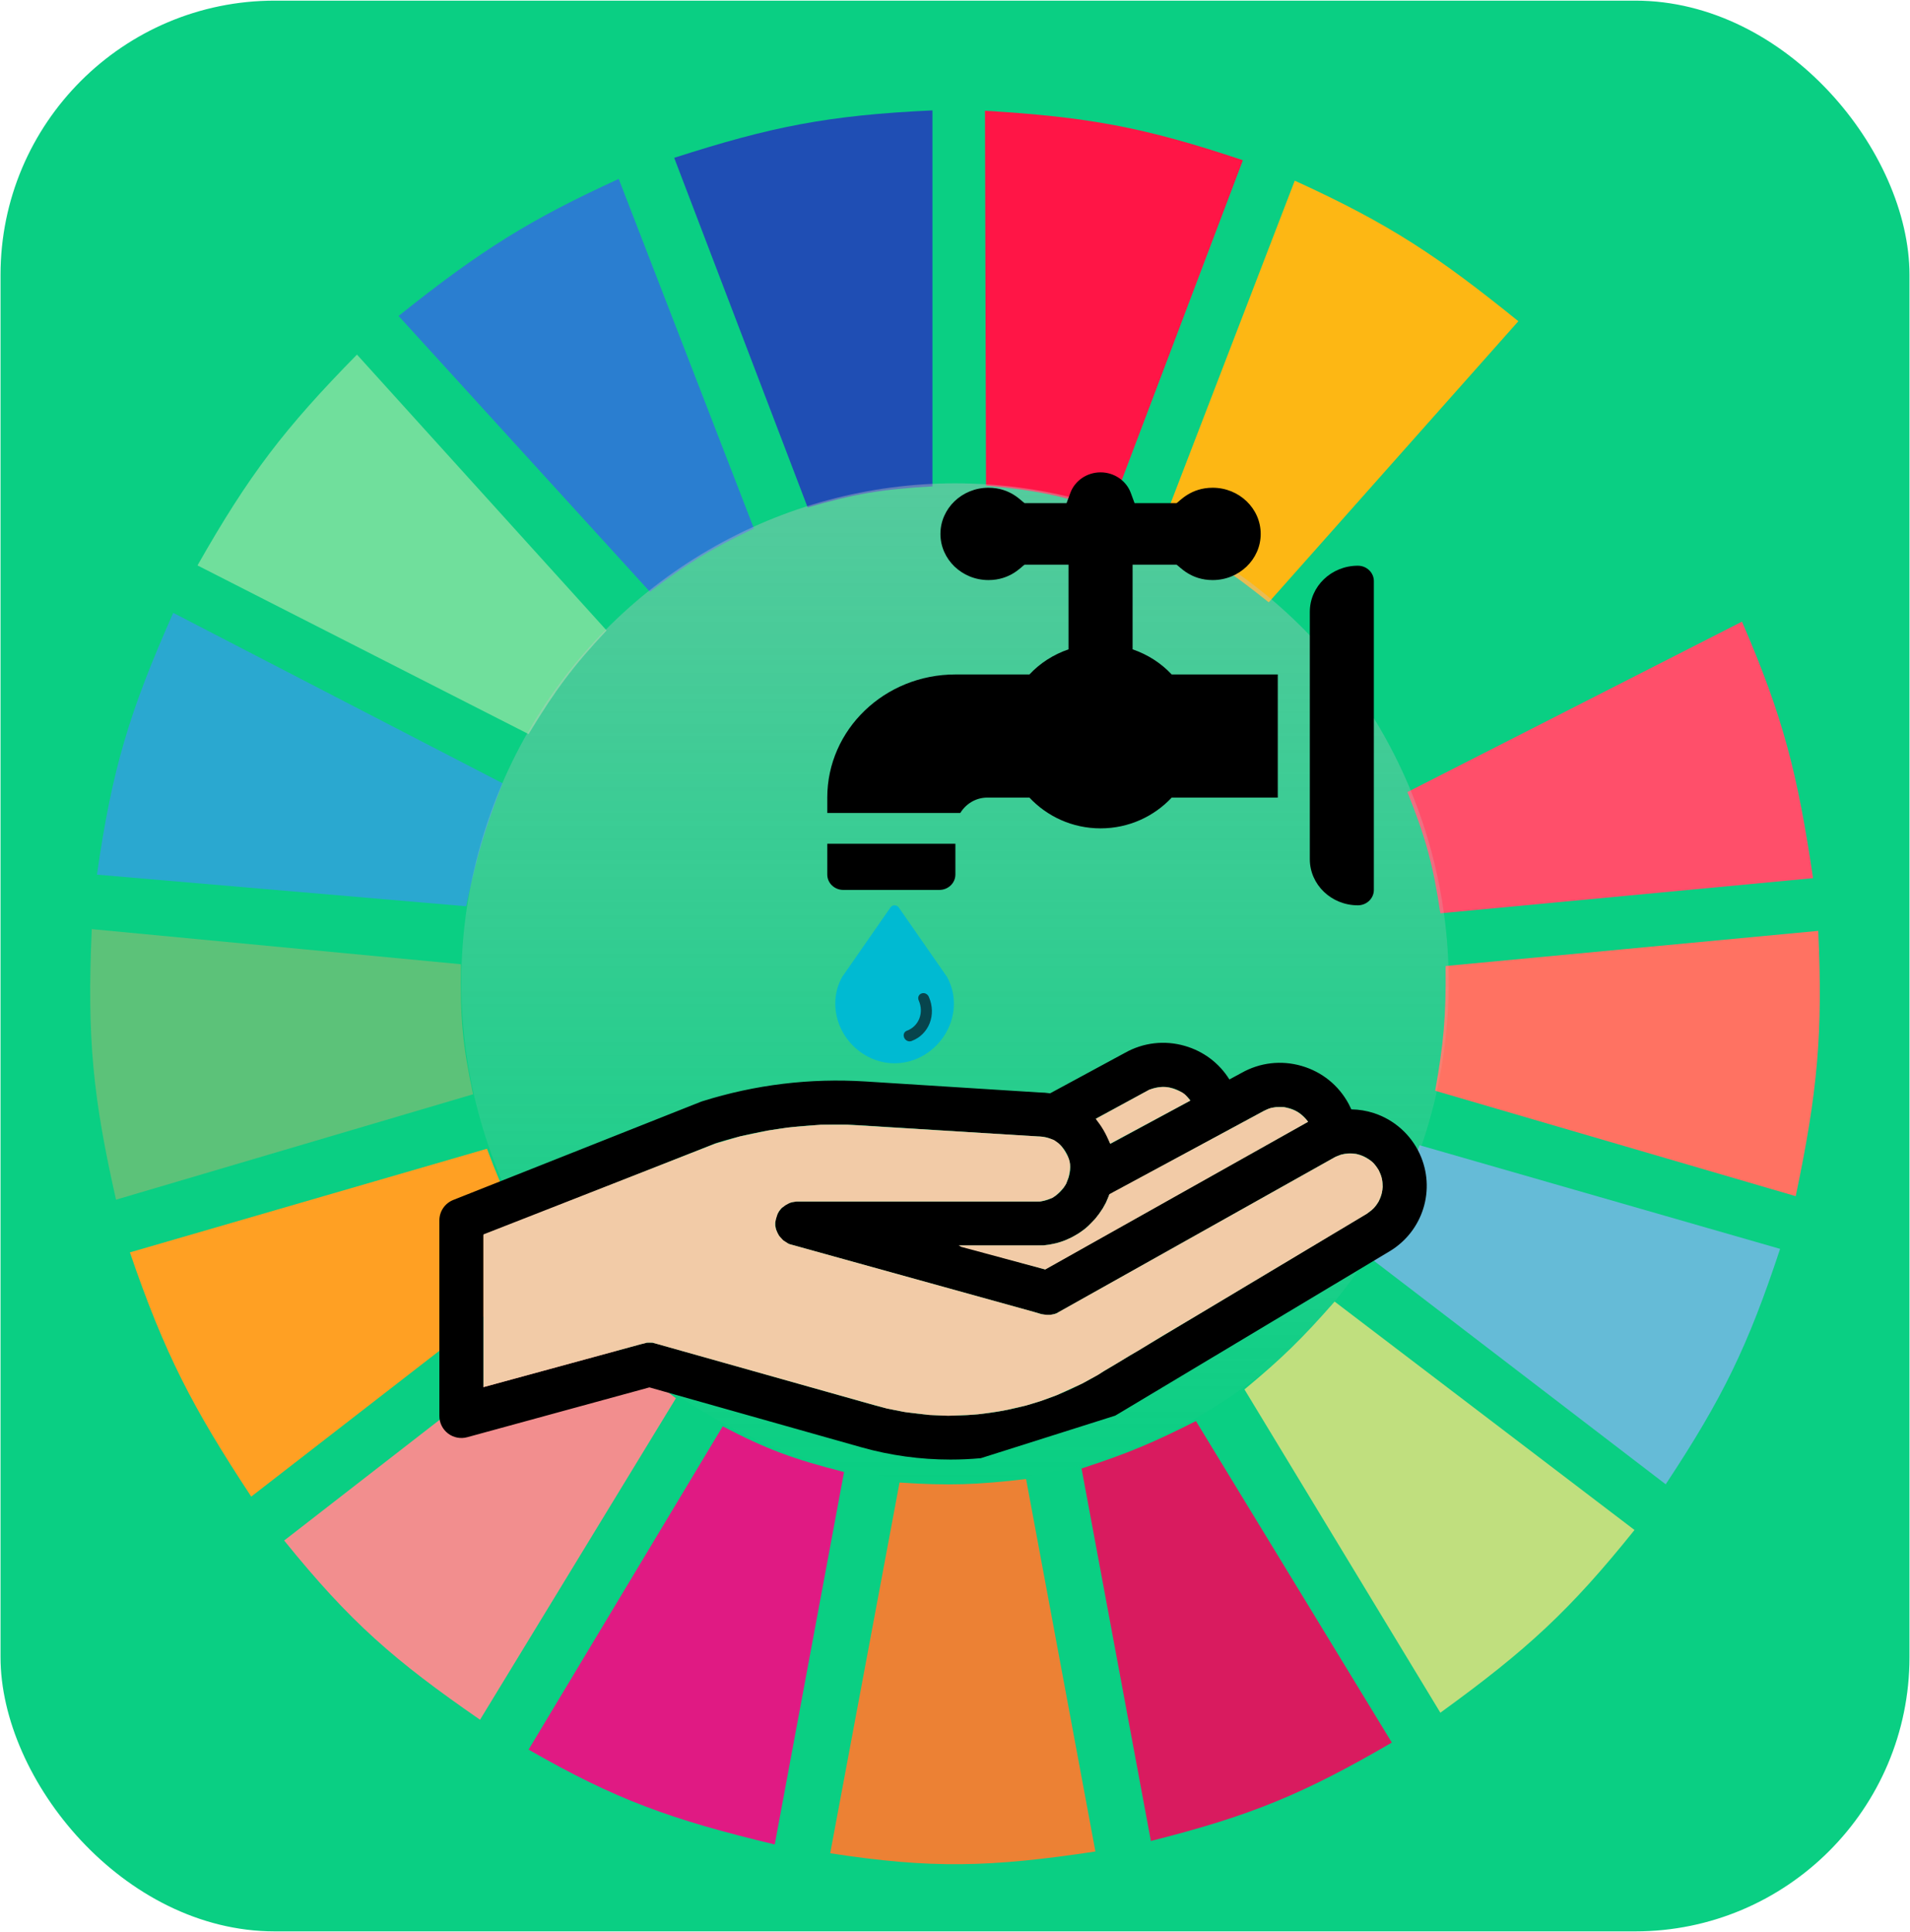 <svg width="686" height="694" viewBox="0 0 686 694" fill="none" xmlns="http://www.w3.org/2000/svg">
<rect x="0.188" y="0.229" width="685.626" height="693.507" rx="98.51" fill="#0ACF83"/>
<g clip-path="url(#clip0)">
<path d="M290.082 182.271L242.144 56.687C276.954 45.509 297.11 41.42 334.908 39.648V174.698C316.943 175.705 307.1 177.327 290.082 182.271Z" fill="#1F4EB4"/>
<path d="M354.139 174.435L353.771 39.778C390.222 41.985 410.484 45.487 446.4 57.559L398.666 183.645C381.537 178.061 371.774 176 354.139 174.435Z" fill="#FF1546"/>
<path d="M416.463 191.106L465.024 64.891C499.55 80.643 516.698 92.246 545.337 115.377L455.685 216.349C441.666 205.144 433.283 199.403 416.463 191.106Z" fill="#FDB714"/>
<path d="M469.385 229.602L560.281 129.892C586.947 156.633 598.852 173.274 616.314 204.99L496.778 266.204C487.547 250.709 481.673 242.598 469.385 229.602Z" fill="#0ACF83"/>
<path d="M505.495 284.505L625.653 223.291C640.543 257.682 645.627 278.019 651.179 315.428L517.324 328.05C514.699 310.589 512.107 301.064 505.495 284.505Z" fill="#FF4F6A"/>
<path d="M515.454 391.788C518.451 375.022 519.406 365.278 519.19 346.982L653.044 334.36C654.706 371.046 652.88 391.894 644.951 429.653L515.454 391.788Z" fill="#FF7262"/>
<path d="M491.173 451.109C499.95 436.693 504.083 428.025 509.85 411.352L639.347 448.585C627.761 483.609 618.768 502.126 598.257 533.149L491.173 451.109Z" fill="#65BBD7"/>
<path d="M587.051 549.558L479.345 467.518C467.511 481.013 460.4 487.889 446.971 499.071L517.322 615.189C548.477 592.611 563.924 578.374 587.051 549.558Z" fill="#C0DF7E"/>
<path d="M499.891 625.918L429.539 510.431C414.276 518.144 405.337 521.958 388.449 527.47L413.352 661.258C449.03 652.264 467.99 644.489 499.891 625.918Z" fill="#D91B5F"/>
<path d="M323.078 532.518C340.824 533.68 350.775 533.333 368.526 531.256L393.43 665.044C355.366 670.779 334.451 671.25 298.175 665.675L323.078 532.518Z" fill="#EC8134"/>
<path d="M189.846 628.442L259.575 512.324C275.383 520.593 284.973 524.111 303.155 528.732L278.252 662.52C240.608 653.478 221.023 646.33 189.846 628.442Z" fill="#E01A83"/>
<path d="M102.061 553.344L208.522 470.673C220.393 484.641 228.114 491.305 242.764 502.227L172.412 617.714C141.619 596.429 125.847 582.763 102.061 553.344Z" fill="#F28E8E"/>
<path d="M90.233 537.567C69.057 505.415 59.174 486.382 46.652 449.848L174.904 412.614C181.309 429.864 186.168 439.2 196.072 455.527L90.233 537.567Z" fill="#FFA023"/>
<path d="M41.671 430.915C33.433 394.392 31.2 373.207 32.955 333.729L165.564 346.351C165.226 365.902 166.269 376.065 169.922 393.051L41.671 430.915Z" fill="#5CC279"/>
<path d="M34.823 314.166L167.433 325.526C171.112 308.129 173.87 298.446 180.507 281.35L62.217 220.136C46.495 255.596 40.262 276.126 34.823 314.166Z" fill="#2AA8D0"/>
<path d="M70.934 203.096C89.47 170.462 102.097 153.956 128.211 127.367L217.862 226.446C205.731 239.412 199.612 247.585 189.846 263.68L70.934 203.096Z" fill="#70DF9C"/>
<path d="M233.427 212.563C246.878 202.425 254.97 197.35 270.782 189.844L222.221 64.26C190.621 78.774 173.271 89.4 143.153 113.484L233.427 212.563Z" fill="#2A7ED0"/>
<ellipse opacity="0.4" cx="343.001" cy="352.893" rx="177.317" ry="179.287" fill="url(#paint0_linear)"/>
<path fill-rule="evenodd" clip-rule="evenodd" d="M310.859 388.457L347.227 390.756L363.062 391.756L373.287 392.402C374.595 392.414 375.891 392.52 377.164 392.715L403.979 378.201C410.599 374.467 418.261 373.573 425.566 375.683C432.281 377.623 437.894 381.869 441.555 387.733L445.891 385.387C452.51 381.653 460.172 380.76 467.479 382.87C474.812 384.988 480.832 389.858 484.429 396.582C484.761 397.202 485.069 397.834 485.353 398.476C488.06 398.516 490.769 398.954 493.385 399.798C500.658 402.145 506.669 407.465 509.879 414.391C515.793 427.152 511.148 442.231 499.074 449.465L402.208 507.502C401.653 507.835 401.095 508.163 400.535 508.486L352.281 523.765C348.656 524.099 345.013 524.267 341.368 524.267C330.613 524.268 319.835 522.809 309.348 519.845L233.246 498.337L167.812 516.234C165.429 516.888 162.881 516.39 160.918 514.895C158.955 513.4 157.803 511.075 157.803 508.609V438.364C157.803 435.124 159.782 432.212 162.798 431.016L251.674 395.763C251.853 395.692 252.035 395.627 252.219 395.57C271.233 389.593 290.961 387.2 310.859 388.457ZM490.926 435.907C496.047 432.839 498.016 426.444 495.508 421.032C494.127 418.052 491.643 415.854 488.515 414.843C485.385 413.834 482.083 414.163 479.215 415.772L380.231 471.326C378.408 472.351 376.251 472.611 374.234 472.052L284.27 447.112C280.454 446.054 278.008 442.344 278.543 438.426C279.077 434.508 282.428 431.587 286.388 431.587C286.388 431.587 345.516 431.587 372.447 431.604H372.455C377.193 431.604 381.447 428.739 383.296 424.305L383.483 423.857C384.961 420.311 384.582 416.44 382.445 413.242C380.308 410.047 376.878 408.214 373.032 408.214H373.017C372.85 408.214 372.683 408.209 372.517 408.198L309.859 404.238C292.01 403.109 274.311 405.239 257.247 410.567L173.638 443.73V498.246L231.188 482.505C231.872 482.317 232.575 482.224 233.279 482.224C234.005 482.224 234.731 482.324 235.436 482.523L313.658 504.629C340.679 512.265 369.982 508.37 394.061 493.943L490.926 435.907ZM453.643 399.175C453.596 399.202 453.549 399.228 453.502 399.253L398.448 429.052C398.336 429.35 398.22 429.645 398.097 429.94L397.91 430.387C393.599 440.731 383.606 447.417 372.453 447.417H372.436C364.961 447.412 355.008 447.409 344.525 447.407L375.32 455.944L469.792 402.922C468.198 400.568 465.854 398.861 463.079 398.06C459.884 397.138 456.533 397.534 453.643 399.175ZM411.732 391.989C411.685 392.016 411.638 392.042 411.591 392.067L393.595 401.809C394.317 402.646 394.991 403.532 395.614 404.464C396.965 406.486 398.021 408.647 398.777 410.89L427.573 395.303C425.991 393.172 423.769 391.625 421.168 390.874C417.975 389.952 414.622 390.347 411.732 391.989Z" fill="black"/>
<path d="M173.634 443.39V498.24L230.341 482.794L231.492 482.531L232.356 482.269H232.931H233.507H234.371L235.234 482.531L312.667 504.335L318.424 505.911L325.044 507.224L333.968 508.275L340.588 508.538L347.497 508.275L351.239 508.012L355.269 507.487L358.723 506.962L361.601 506.436L368.51 504.86L373.691 503.284L379.448 501.182L386.357 498.03L388.66 496.979L391.538 495.403L394.417 493.827L396.432 492.514L401.325 489.624L405.643 486.997L408.809 485.158L413.127 482.531L417.445 479.904L424.065 475.964L430.686 472.024L490.847 436.035L492.574 434.721L493.438 433.933L494.301 432.882L495.165 431.569L495.741 430.256C496.306 428.835 496.459 427.949 496.604 426.315C496.564 423.78 496.25 422.484 495.165 420.273C493.946 418.38 493.193 417.36 491.423 416.333C489.905 415.38 488.97 414.96 487.105 414.494C485.007 414.226 483.814 414.26 481.636 414.757L479.621 415.545L380.312 471.236L379.448 471.761L378.585 472.024L377.145 472.286H375.994L373.979 472.024L371.388 471.236L283.306 446.805L281.291 445.492L279.851 443.916L279.276 442.865L278.7 441.551L278.412 440.238V439.187L278.7 437.874L279.276 436.035L279.851 434.984L280.715 433.933L282.154 432.882L283.593 432.094L284.457 431.832L286.184 431.569H286.76H373.534L374.843 431.306L376.57 430.781L378.009 430.256L379.16 429.467L380.6 428.154L382.039 426.578L382.903 425.264L383.766 422.9C384.704 419.053 384.617 417.118 382.903 414.231C381.464 411.667 380.482 410.712 378.585 409.503C376.498 408.681 375.307 408.324 373.116 408.189H372.828L304.319 403.986H294.82L285.321 404.774L282.73 405.037L275.821 406.088L265.747 408.189L256.823 410.816L173.634 443.39Z" fill="#F2CBA7"/>
<path d="M345.196 447.854L375.42 455.997L469.836 402.934L468.972 401.883C466.417 399.195 464.63 398.46 461.2 397.68H458.322L456.594 397.942L455.731 398.205L455.155 398.468L454.004 398.993L398.448 428.94L398.16 429.728L397.297 431.83L396.145 433.931L394.706 436.033L393.267 437.872L390.964 440.236L389.813 441.287L388.373 442.337L387.222 443.125L384.919 444.439L382.616 445.49L381.177 446.015L379.45 446.54L376.859 447.066L374.844 447.329H374.269H370.239H344.332L345.196 447.854Z" fill="#F2CBA7"/>
<path d="M393.552 401.883C395.839 404.871 396.987 406.8 398.733 410.815L427.518 395.316L426.655 394.265C425.939 393.405 425.508 392.982 424.64 392.426C420.058 390.113 417.474 389.875 412.838 391.376L393.552 401.883Z" fill="#F2CBA7"/>
<path d="M340.015 350.68C340.015 350.613 339.95 350.547 339.885 350.547L322.867 326.048C322.542 325.513 321.957 325.18 321.308 325.18C320.658 325.18 320.074 325.513 319.749 326.048L302.731 350.547C302.666 350.613 302.666 350.68 302.601 350.68C300.847 353.751 300.003 357.022 300.003 360.493C300.003 372.108 309.746 381.921 321.308 381.921C328.907 381.921 335.987 377.649 339.885 370.773C343.457 364.365 343.522 356.888 340.015 350.68Z" fill="#00BAD2"/>
<path d="M330.962 356.842C329.938 357.219 329.511 358.312 329.976 359.364C331.92 363.759 330.015 368.637 325.738 370.212C324.714 370.589 324.287 371.682 324.753 372.735C325.218 373.787 326.357 374.303 327.381 373.926C333.645 371.618 336.438 364.471 333.59 358.033C333.125 356.981 331.986 356.465 330.962 356.842Z" fill="#07454D"/>
<path d="M487.688 203.2C490.864 203.2 493.439 205.675 493.439 208.728V319.651C493.439 322.704 490.864 325.179 487.688 325.179C478.159 325.179 470.434 317.754 470.434 308.596V219.783C470.434 210.625 478.159 203.2 487.688 203.2Z" fill="black"/>
<path d="M343.136 303.068V314.124C343.136 317.177 340.561 319.652 337.384 319.652H302.876C299.699 319.652 297.124 317.177 297.124 314.124V303.068H343.136Z" fill="black"/>
<path d="M343.135 242.263H369.729C373.529 238.208 378.319 235.104 383.779 233.238V202.831H367.979C366.828 203.553 362.908 208.359 355.022 208.359C345.507 208.359 337.767 200.92 337.767 191.776C337.767 182.632 345.507 175.193 355.022 175.193C362.917 175.193 366.826 179.998 367.979 180.721H383.071L384.43 177.039C386.059 172.629 390.417 169.665 395.282 169.665C400.146 169.665 404.504 172.629 406.133 177.039L407.492 180.721H422.584C423.735 179.999 427.655 175.193 435.542 175.193C445.056 175.193 452.796 182.632 452.796 191.776C452.796 200.92 445.056 208.359 435.542 208.359C427.646 208.359 423.737 203.554 422.584 202.831H406.784V233.238C412.244 235.103 417.034 238.208 420.834 242.263H458.931V286.485H420.938H420.834C414.518 293.224 405.462 297.54 395.282 297.54C385.102 297.54 376.045 293.224 369.729 286.485H369.625H354.638C350.427 286.485 346.902 288.767 344.898 292.012H297.124V286.485C297.124 262.061 317.724 242.263 343.135 242.263Z" fill="black"/>
</g>
<defs>
<linearGradient id="paint0_linear" x1="343.001" y1="173.605" x2="343.001" y2="532.18" gradientUnits="userSpaceOnUse">
<stop stop-color="#C4C4C4"/>
<stop offset="1" stop-color="#C4C4C4" stop-opacity="0"/>
</linearGradient>
<clipPath id="clip0">
<rect width="622.58" height="646.222" fill="white" transform="translate(31.711 23.871)"/>
</clipPath>
</defs>
</svg>
